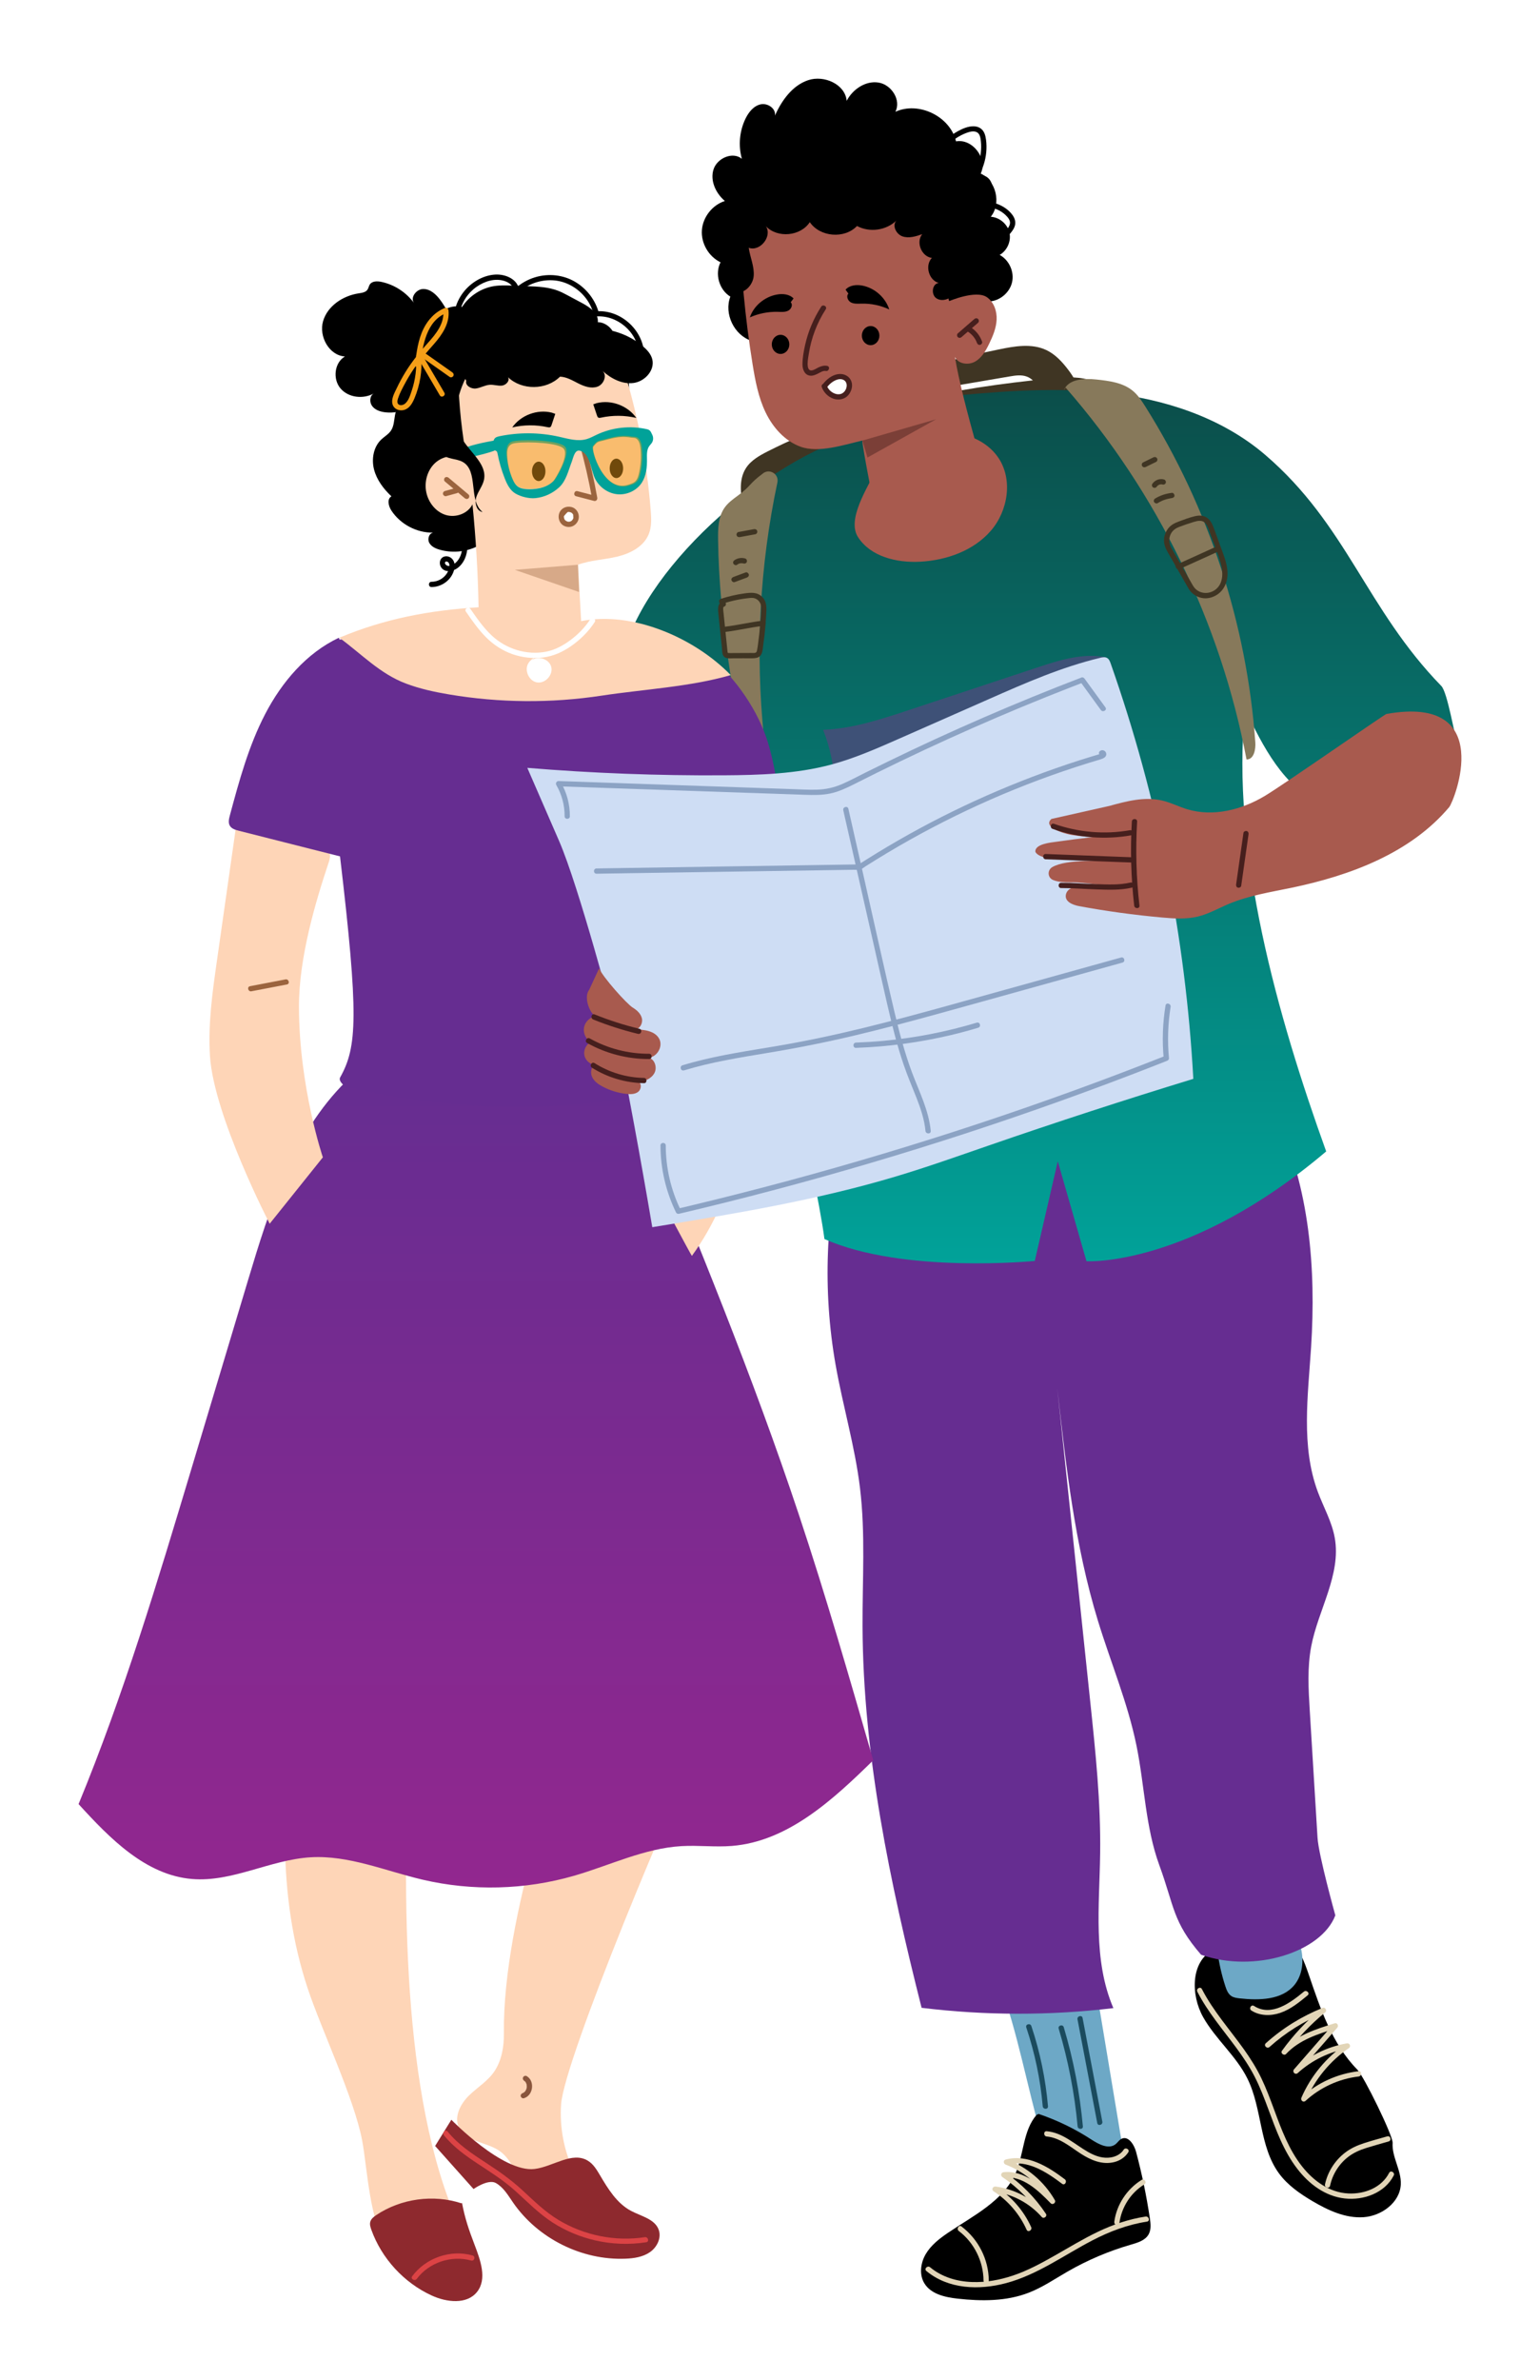 <svg width="294" height="454" viewBox="0 0 294 454" fill="none" xmlns="http://www.w3.org/2000/svg">
<g clip-path="url(#clip0_65_1284)" filter="url(#filter0_d_65_1284)">
<path d="M138.475 60.024C135.148 58.962 133.179 54.849 134.43 51.591C132.296 50.292 131.426 47.263 132.554 45.038C130.291 43.948 128.818 41.414 128.997 38.916C129.177 36.419 130.988 34.108 133.381 33.347C131.656 31.876 130.528 29.471 131.218 27.318C131.907 25.165 134.868 23.866 136.629 25.294C135.917 22.754 136.183 19.955 137.347 17.586C137.951 16.366 138.899 15.182 140.236 14.902C141.565 14.622 143.175 15.72 142.938 17.062C144.238 14.155 146.272 11.299 149.297 10.294C152.322 9.289 156.339 11.055 156.641 14.235C157.791 12.017 160.263 10.352 162.735 10.754C165.199 11.155 167.089 14.113 165.932 16.33C170.395 14.285 176.388 17.199 177.516 21.971C180.649 21.404 183.588 25.237 182.23 28.115C185.176 29.486 186.189 33.828 184.148 36.354C185.808 36.455 187.332 37.739 187.705 39.361C188.086 40.983 187.289 42.806 185.844 43.632C187.655 44.608 188.675 46.861 188.208 48.864C187.741 50.866 185.837 52.438 183.782 52.517C185.291 53.866 185.578 56.371 184.407 58.022C183.236 59.672 180.778 60.239 179.003 59.271C175.245 63.986 167.722 65.127 162.735 61.747C160.665 65.507 154.852 66.462 151.69 63.555C152.423 62.558 154.385 63.67 153.896 64.811C149.534 65.787 144.662 63.914 142.097 60.254C141.177 58.948 140.789 56.708 142.262 56.098L138.497 60.046L138.475 60.024Z" fill="black"/>
<path d="M160.457 81.319C160.119 78.9 160.198 76.417 160.687 74.019C160.989 72.548 161.463 71.062 162.44 69.921C163.324 68.888 164.546 68.22 165.767 67.632C172.004 64.61 178.845 63.082 185.636 61.675C188.668 61.043 191.959 60.462 194.762 61.79C196.472 62.601 197.794 64.043 198.937 65.551C199.986 66.936 200.949 68.522 200.963 70.259C200.978 71.996 199.691 73.847 197.952 73.854C196.242 73.862 195.013 72.24 194.223 70.718C193.433 69.197 192.642 67.46 191.04 66.85C189.998 66.455 188.834 66.634 187.741 66.821C183.545 67.539 179.348 68.249 175.152 68.967C173.822 69.197 172.313 69.548 171.695 70.747C171.48 71.17 171.408 71.651 171.336 72.125C171.034 74.221 170.725 76.323 170.424 78.419L160.457 81.326V81.319Z" fill="#3F3523"/>
<path d="M137.017 92.414C136.435 89.687 135.903 86.63 137.419 84.29C138.382 82.804 140.013 81.9 141.594 81.096C158.28 72.634 177.013 68.996 195.639 67.216C198.003 66.986 200.417 66.799 202.709 67.409C208.602 68.988 211.8 75.189 214.142 80.816C217.886 89.823 221.242 98.989 224.202 108.276C224.655 109.697 225.072 111.326 224.296 112.596C223.721 113.529 222.643 114.003 221.623 114.405C201.114 122.529 178.766 124.517 156.778 126.419C154.32 126.635 151.805 126.843 149.412 126.247C142.6 124.553 138.907 116.874 138.713 109.869L137.017 92.421V92.414Z" fill="#3F3523"/>
<path d="M130.542 324.176C123.902 336.995 102.697 387.959 102.115 396.471C101.533 404.983 105.306 414.399 113.138 417.794C106.915 420.73 98.673 418.282 95.066 412.426C93.557 409.978 92.695 406.95 90.316 405.32C87.808 403.605 83.87 403.634 82.598 400.878C81.643 398.811 82.907 396.371 84.538 394.777C86.17 393.184 88.225 391.978 89.454 390.062C90.797 387.981 91.228 385.39 91.2 382.914C90.941 360.155 102.977 329.028 102.661 327.478C100.182 315.356 97.157 303.341 93.593 291.492L121.438 315.284L130.542 324.184V324.176Z" fill="#FED5B7"/>
<path d="M73.278 322.109C72.078 349.949 71.001 388.548 80.658 414.686C81.65 417.364 82.749 420.342 81.65 422.983C79.667 427.734 72.064 427.01 68.809 423.026C65.554 419.036 65.101 408.407 64.138 403.354C62.593 395.258 56.356 382.21 53.755 374.387C47.776 356.416 48.89 337.741 51.434 318.966C58.016 321.356 65.029 322.576 72.035 322.554L73.271 322.117L73.278 322.109Z" fill="#FED5B7"/>
<path d="M83.123 415.354C77.741 413.588 71.561 414.435 66.847 417.579C66.351 417.909 65.841 418.304 65.69 418.878C65.554 419.373 65.712 419.89 65.884 420.371C67.853 425.868 72.114 430.505 77.425 432.938C80.256 434.237 84.1 434.696 86.055 432.27C88.052 429.787 86.709 426.163 85.573 423.184C84.503 420.385 83.748 418.182 83.195 415.239L83.116 415.354H83.123Z" fill="#8E292E"/>
<path d="M78.079 404.416L85.401 412.619C85.401 412.619 88.189 410.653 89.655 411.471C91.121 412.289 92.005 413.832 92.96 415.218C97.703 422.072 106.082 426.249 114.41 425.911C116.056 425.847 117.759 425.588 119.102 424.648C120.446 423.708 121.316 421.914 120.748 420.378C119.993 418.325 117.406 417.816 115.473 416.789C112.772 415.361 111.083 412.598 109.531 409.971C108.92 408.938 108.28 407.868 107.26 407.237C104.242 405.363 100.584 408.363 97.056 408.794C90.999 409.533 81.168 399.406 81.168 399.406L78.071 404.402L78.079 404.416Z" fill="#8E292E"/>
<path d="M85.214 425.294C81.003 424.103 76.289 425.754 73.695 429.256C73.307 429.773 74.184 430.275 74.565 429.766C76.893 426.629 81.204 425.208 84.948 426.263C85.573 426.443 85.839 425.474 85.214 425.294Z" fill="#DC4345"/>
<path d="M118.096 421.806C112.455 422.675 106.527 421.476 101.641 418.533C99.011 416.954 96.862 414.808 94.62 412.749C92.472 410.782 90.129 409.146 87.693 407.56C85.07 405.859 82.44 404.108 80.457 401.653C80.047 401.151 79.343 401.861 79.746 402.363C81.549 404.596 83.899 406.275 86.278 407.84C88.721 409.447 91.164 410.998 93.348 412.957C95.691 415.06 97.883 417.335 100.549 419.043C102.999 420.615 105.744 421.749 108.582 422.409C111.794 423.155 115.114 423.277 118.369 422.775C119.009 422.675 118.736 421.706 118.104 421.806H118.096Z" fill="#DC4345"/>
<path d="M68.27 339.04C66.897 340.691 64.677 341.581 62.543 341.229C62.277 341.186 62.004 341.301 61.925 341.581C61.86 341.818 62.004 342.155 62.277 342.198C64.756 342.607 67.372 341.696 68.981 339.751C69.391 339.255 68.687 338.545 68.27 339.04Z" fill="#89563D"/>
<path d="M95.059 391.964C95.246 392.107 95.296 392.165 95.346 392.222C95.49 392.524 95.519 392.595 95.54 392.674C95.562 392.954 95.576 393.112 95.562 393.27C95.562 393.241 95.576 393.134 95.562 393.27C95.511 393.478 95.497 393.543 95.468 393.607C95.368 393.816 95.325 393.88 95.281 393.952C95.044 394.189 94.98 394.232 94.908 394.268C94.505 394.404 94.34 394.67 94.419 394.942C94.491 395.201 94.778 395.373 95.037 395.294C96.805 394.749 97.15 392.05 95.569 391.088C95.339 390.945 95.016 391.038 94.879 391.268C94.743 391.505 94.829 391.813 95.059 391.957V391.964Z" fill="#89563D"/>
<path d="M226.595 367.016C222.291 369.22 222.319 375.614 224.691 379.827C227.062 384.033 231.007 387.227 233.149 391.562C235.987 397.304 235.391 404.517 239.192 409.67C240.845 411.909 243.187 413.531 245.587 414.945C248.562 416.696 251.875 418.232 255.317 417.995C258.759 417.758 262.258 415.196 262.424 411.751C262.553 409.038 260.692 406.519 260.864 403.813C260.95 402.478 255.403 391.138 254.11 389.825C249.324 384.952 247.075 378.213 244.869 371.753C243.985 369.162 242.972 366.406 240.758 364.784C236.684 361.791 230.978 364.067 226.494 366.399L226.595 367.016Z" fill="black"/>
<path d="M187.059 376.985C190.113 386.38 191.959 397.131 195.013 406.526C195.215 407.151 196.63 406.44 197.105 406.892C197.622 407.395 198.362 407.588 199.059 407.761C201.531 408.371 204.003 408.974 206.475 409.584C207.668 409.878 209.292 409.964 209.752 408.823C209.924 408.392 209.852 407.904 209.773 407.445C207.876 396.033 205.972 384.615 204.075 373.203C203.953 372.478 203.766 371.66 203.126 371.301C202.674 371.05 202.12 371.114 201.603 371.179C197.715 371.696 193.821 372.213 189.933 372.736L187.059 376.992V376.985Z" fill="#6DA8C6"/>
<path d="M227.436 367.325C227.723 369.571 228.226 371.789 228.931 373.935C229.16 374.646 229.455 375.399 230.08 375.808C230.54 376.11 231.108 376.181 231.654 376.246C235.383 376.655 239.745 376.583 242.124 373.684C243.661 371.803 243.927 369.126 243.381 366.751C242.835 364.375 241.599 362.236 240.378 360.134C235.283 362.545 230.008 364.598 224.619 366.256L227.436 367.332V367.325Z" fill="#6DA8C6"/>
<path d="M156.325 212.149C183.667 216.147 211.792 214.712 238.588 207.951C245.012 221.53 246.263 237.025 245.3 252.011C244.703 261.284 243.345 270.908 246.586 279.621C247.678 282.549 249.274 285.32 249.82 288.399C251.063 295.411 246.672 302.078 245.329 309.069C244.552 313.109 244.797 317.272 245.048 321.384C245.544 329.459 246.033 337.533 246.529 345.607C246.73 348.944 249.927 360.406 249.927 360.406C247.276 367.418 234.471 371.509 224.296 367.921C218.827 361.598 219.208 358.712 216.334 350.868C213.668 343.59 213.517 335.66 211.972 328.059C210.312 319.899 207.042 312.169 204.606 304.21C200.202 289.827 198.513 274.777 196.846 259.834C198.944 279.757 201.035 299.681 203.133 319.605C204.147 329.236 205.16 338.889 205.03 348.571C204.894 358.533 203.622 368.94 207.553 378.105C195.409 379.555 183.085 379.533 170.941 378.048C164.912 354.184 159.767 329.868 159.666 305.258C159.63 296.444 160.241 287.595 159.178 278.853C158.215 270.923 155.908 263.222 154.521 255.363C152.028 241.209 152.588 226.525 156.16 212.602L156.339 212.157L156.325 212.149Z" fill="#662D91"/>
<path d="M193.303 398.301C196.846 399.5 200.245 401.151 203.378 403.196C204.786 404.115 206.69 405.112 207.998 404.05C208.386 403.734 208.652 403.261 209.105 403.038C210.391 402.399 211.519 404.143 211.886 405.521C213 409.691 213.876 413.926 214.516 418.196C214.667 419.222 214.796 420.335 214.293 421.246C213.646 422.431 212.188 422.861 210.894 423.234C206.662 424.454 202.587 426.191 198.772 428.388C196.343 429.787 194.007 431.388 191.399 432.399C187.123 434.057 182.381 434.043 177.825 433.533C175.41 433.268 172.709 432.672 171.458 430.591C170.452 428.919 170.747 426.701 171.739 425.021C172.73 423.342 174.318 422.1 175.935 421.002C180.771 417.715 186.541 414.931 188.891 409.584C190.486 405.952 190.285 401.481 192.886 398.481L193.31 398.28L193.303 398.301Z" fill="black"/>
<path d="M200.705 380.251C201.962 386.847 203.22 393.442 204.477 400.038C204.599 400.67 205.569 400.404 205.447 399.773C204.19 393.177 202.932 386.581 201.675 379.985C201.552 379.354 200.582 379.619 200.705 380.251Z" fill="#1B4B5E"/>
<path d="M197.112 382.016C198.93 388.095 200.144 394.347 200.726 400.663C200.784 401.301 201.79 401.308 201.732 400.663C201.143 394.253 199.928 387.916 198.082 381.751C197.895 381.134 196.925 381.399 197.112 382.016Z" fill="#1B4B5E"/>
<path d="M190.925 381.787C192.556 386.66 193.619 391.713 194.065 396.83C194.122 397.469 195.128 397.476 195.071 396.83C194.611 391.619 193.555 386.481 191.895 381.521C191.694 380.911 190.716 381.17 190.925 381.787Z" fill="#1B4B5E"/>
<path d="M213.704 417.873C210.52 418.354 207.466 419.402 204.563 420.794C201.775 422.129 199.138 423.737 196.458 425.258C193.871 426.73 191.226 428.179 188.388 429.127C185.88 429.966 183.229 430.455 180.57 430.361C177.681 430.261 174.807 429.414 172.565 427.548C172.069 427.139 171.358 427.842 171.853 428.258C176.086 431.768 181.942 431.933 187.051 430.577C193.03 428.99 198.11 425.244 203.536 422.423C206.827 420.715 210.29 419.402 213.97 418.842C214.609 418.742 214.336 417.78 213.704 417.873Z" fill="#E2D5B7"/>
<path d="M178.041 420.629C180.965 422.832 182.733 426.414 182.762 430.067C182.762 430.713 183.775 430.713 183.768 430.067C183.739 426.033 181.77 422.187 178.551 419.761C178.033 419.373 177.53 420.242 178.041 420.629Z" fill="#E2D5B7"/>
<path d="M212.942 410.883C210.147 412.612 208.178 415.584 207.732 418.842C207.696 419.115 207.797 419.38 208.084 419.459C208.322 419.524 208.666 419.38 208.702 419.108C209.112 416.093 210.851 413.352 213.452 411.744C213.998 411.407 213.495 410.538 212.942 410.875V410.883Z" fill="#E2D5B7"/>
<path d="M191.859 419.89C190.443 416.746 188.108 414.076 185.212 412.21C185.083 412.519 184.953 412.82 184.824 413.129C188.323 413.603 191.55 415.311 193.885 417.959C194.259 418.383 194.992 417.83 194.676 417.349C192.613 414.241 189.962 411.572 186.872 409.483C186.786 409.792 186.699 410.107 186.62 410.416C190.285 410.05 193.224 412.914 195.581 415.332C195.984 415.742 196.659 415.218 196.372 414.722C194.331 411.184 191.083 408.45 187.26 406.993V407.962C191.119 406.942 194.841 409.411 197.773 411.629C198.29 412.017 198.793 411.148 198.283 410.761C195.107 408.356 191.14 405.895 186.994 406.993C186.477 407.129 186.556 407.796 186.994 407.962C190.565 409.318 193.598 411.923 195.502 415.225C195.768 415.024 196.027 414.816 196.293 414.615C193.756 412.017 190.558 409.009 186.62 409.404C186.125 409.454 185.938 410.05 186.369 410.337C189.308 412.325 191.844 414.887 193.806 417.844C194.072 417.643 194.331 417.435 194.597 417.234C192.161 414.478 188.74 412.641 185.09 412.146C184.551 412.074 184.192 412.734 184.702 413.064C187.461 414.837 189.638 417.392 190.989 420.385C191.255 420.974 192.125 420.464 191.859 419.876V419.89Z" fill="#E2D5B7"/>
<path d="M223.584 374.983C225.582 378.866 228.449 382.182 231.022 385.684C232.301 387.421 233.515 389.222 234.507 391.146C235.556 393.184 236.368 395.323 237.165 397.469C238.624 401.402 240.069 405.399 242.663 408.758C244.897 411.665 247.987 414.005 251.717 414.421C255.317 414.823 259.348 413.402 261.073 410.043C261.367 409.469 260.498 408.959 260.203 409.533C258.744 412.375 255.489 413.61 252.428 413.466C248.821 413.301 245.788 411.091 243.611 408.349C241.067 405.148 239.645 401.273 238.243 397.483C237.489 395.445 236.727 393.406 235.786 391.447C234.859 389.524 233.723 387.722 232.487 385.985C229.771 382.182 226.609 378.658 224.454 374.473C224.159 373.899 223.29 374.409 223.584 374.983Z" fill="#E2D5B7"/>
<path d="M259.837 402.572C258.349 403.002 256.847 403.397 255.382 403.878C254.074 404.301 252.852 404.861 251.76 405.701C249.834 407.194 248.462 409.347 247.951 411.73C247.815 412.361 248.785 412.627 248.921 411.995C249.396 409.785 250.66 407.775 252.471 406.419C253.499 405.651 254.656 405.155 255.877 404.775C257.279 404.337 258.701 403.95 260.11 403.541C260.728 403.361 260.469 402.392 259.844 402.572H259.837Z" fill="#E2D5B7"/>
<path d="M254.361 390.148C250.323 390.622 246.521 392.337 243.518 395.086C243.784 395.287 244.042 395.495 244.308 395.696C246.047 391.691 248.893 388.21 252.5 385.748C252.981 385.418 252.672 384.737 252.112 384.83C248.361 385.483 244.847 387.22 242.037 389.782C242.275 390.019 242.512 390.256 242.749 390.493C245.264 387.607 247.779 384.729 250.294 381.844C250.603 381.485 250.316 380.847 249.805 381.004C246.22 382.103 242.433 383.315 239.81 386.143C240.076 386.344 240.334 386.552 240.6 386.753C242.72 383.825 245.221 381.184 248.016 378.894C248.397 378.586 247.987 377.868 247.527 378.055C243.532 379.655 239.853 381.93 236.655 384.808C236.174 385.239 236.885 385.949 237.367 385.519C240.428 382.77 243.97 380.559 247.793 379.024C247.628 378.744 247.47 378.464 247.305 378.184C244.437 380.531 241.901 383.244 239.738 386.244C239.4 386.71 240.14 387.263 240.528 386.854C243.036 384.155 246.658 383.021 250.078 381.973C249.913 381.693 249.755 381.414 249.59 381.134C247.075 384.019 244.56 386.897 242.045 389.782C241.621 390.27 242.275 390.93 242.756 390.493C245.444 388.045 248.806 386.423 252.392 385.799L252.004 384.88C248.253 387.442 245.257 391.024 243.453 395.186C243.23 395.689 243.798 396.205 244.243 395.796C247.032 393.248 250.617 391.591 254.375 391.153C255.008 391.081 255.015 390.076 254.375 390.148H254.361Z" fill="#E2D5B7"/>
<path d="M243.927 374.961C241.419 377.036 237.726 379.827 234.406 377.696C233.86 377.344 233.357 378.213 233.896 378.564C235.527 379.612 237.611 379.626 239.407 379.016C241.398 378.342 243.036 376.985 244.639 375.672C245.134 375.263 244.423 374.552 243.927 374.961Z" fill="#E2D5B7"/>
<path d="M209.522 405.119C208.875 406.117 207.696 406.591 206.539 406.648C205.167 406.72 203.881 406.21 202.709 405.543C200.137 404.079 197.916 401.868 194.827 401.595C194.18 401.538 194.187 402.543 194.827 402.6C197.349 402.823 199.354 404.61 201.394 405.916C203.277 407.122 205.454 408.048 207.718 407.481C208.81 407.208 209.773 406.576 210.391 405.622C210.743 405.076 209.874 404.574 209.522 405.112V405.119Z" fill="#E2D5B7"/>
<path d="M85.99 99.29C83.805 100.324 81.24 100.532 78.919 99.864C78.136 99.642 77.324 99.269 76.943 98.544C76.562 97.826 76.907 96.713 77.719 96.613C74.572 96.685 71.432 95.027 69.707 92.386C69.154 91.539 68.852 90.189 69.728 89.694C68.234 88.28 66.926 86.572 66.409 84.577C65.891 82.582 66.294 80.264 67.788 78.85C68.392 78.275 69.161 77.859 69.628 77.17C70.21 76.316 70.224 75.211 70.411 74.192C70.598 73.173 71.123 72.053 72.129 71.823C72.603 71.716 73.135 71.823 73.573 71.601C74.708 71.019 73.954 69.333 73.393 68.192C71.784 64.919 73.58 60.433 77.001 59.192C76.555 55.926 80.026 52.783 83.216 53.558C84.582 51.455 86.859 49.969 89.339 49.582C90.46 49.409 91.595 49.445 92.73 49.488C93.708 49.524 94.678 49.56 95.655 49.596C97.66 49.668 99.715 49.754 101.583 50.486C102.237 50.744 102.855 51.074 103.48 51.405C104.364 51.878 105.248 52.352 106.139 52.826C107.612 53.615 109.308 54.799 109.128 56.464C111.198 56.493 112.937 58.739 112.448 60.756C112.901 60.017 114.158 60.642 114.338 61.488C114.518 62.342 114.144 63.211 114.137 64.079C114.137 64.912 114.467 65.709 114.712 66.505C115.466 68.96 115.193 72.024 113.131 73.546C114.496 75.613 114.467 78.512 113.059 80.558C114.963 82.912 113.878 86.737 111.428 88.524C108.977 90.304 105.686 90.433 102.711 89.888L85.99 99.29Z" fill="black"/>
<path d="M173.276 70.862C184.242 69.807 195.294 68.759 206.245 69.914C217.196 71.07 228.183 74.615 236.54 81.778C252.155 95.17 255.813 111.132 270.163 125.874C271.356 127.101 272.692 135.484 273.31 137.077C274.273 139.553 273.31 142.474 271.507 144.427C269.703 146.379 267.188 147.52 264.666 148.367C259.054 150.247 252.716 150.836 247.312 148.417C240.047 145.166 236.095 137.429 232.689 130.245C229.922 157.388 238.933 188.996 248.181 214.669C222.039 236.81 202.422 235.618 202.422 235.618L196.939 216.549L192.549 235.561C192.549 235.561 167.449 238.066 152.394 231.384C150.576 217.597 141.105 180.865 141.867 166.984C142.464 156.075 135.156 146.637 133.927 135.778C132.13 119.924 114.719 117.398 115.107 116.407C122.005 98.651 147.062 78.491 164.711 76.546L173.284 70.876L173.276 70.862Z" fill="url(#paint0_linear_65_1284)"/>
<path d="M61.012 201.348C50.895 211.36 46.447 225.592 42.358 239.214C38.751 251.221 35.143 263.236 31.536 275.243C25.061 296.789 18.58 318.377 10 339.184C15.971 345.736 22.812 352.734 31.651 353.473C39.333 354.119 46.605 349.784 54.301 349.332C61.587 348.901 68.564 351.937 75.678 353.602C85.171 355.82 95.224 355.562 104.587 352.856C111.428 350.882 118.003 347.61 125.117 347.2C128.315 347.014 131.534 347.423 134.724 347.165C145.438 346.303 154.04 338.337 161.714 330.822C157.194 315.155 152.675 299.473 147.522 283.999C138.691 257.48 128.027 231.614 117.378 205.776C117.141 205.202 116.889 204.599 116.415 204.197C115.847 203.709 115.057 203.594 114.317 203.487C109.272 202.791 104.221 202.102 99.126 201.958C86.349 201.592 73.192 204.642 60.976 200.881L61.019 201.355L61.012 201.348Z" fill="url(#paint1_linear_65_1284)"/>
<path d="M39.986 153.211C38.794 161.565 37.608 169.927 36.415 178.281C35.553 184.317 34.698 190.396 35.086 196.482C35.812 207.872 46.482 228.463 46.482 228.463L56.636 215.795C56.636 215.795 52.094 202.417 52.073 187.03C52.059 177.613 55.314 166.826 57.7 159.692C57.922 159.032 58.145 158.307 57.901 157.661C57.743 157.23 57.391 156.9 57.053 156.599C53.446 153.405 48.76 151.446 43.953 151.116C42.3 151.001 40.26 151.324 39.677 152.874L39.979 153.211H39.986Z" fill="#FED5B7"/>
<path d="M140.653 85.316C141.925 84.319 143.75 85.46 143.412 87.039C140.042 102.943 139.165 119.371 140.832 135.541C141.35 140.537 142.133 145.611 144.425 150.089C143.211 151.238 141.084 150.728 139.984 149.479C138.885 148.23 138.526 146.501 138.217 144.864C135.256 129.333 132.288 113.702 132.087 97.89C132.058 95.78 132.13 93.527 133.359 91.811C133.999 90.921 134.897 90.261 135.781 89.615C138.511 87.62 137.929 87.319 140.66 85.323L140.653 85.316Z" fill="#87795B"/>
<path d="M136.183 37.825C136.413 46.761 137.247 55.682 138.677 64.503C139.187 67.646 139.783 70.826 141.17 73.697C142.557 76.567 144.835 79.137 147.839 80.228C151.266 81.477 156.095 79.869 159.645 79.043C159.386 79.237 162.735 95.967 162.763 96.039C162.965 96.52 183.998 90.326 184.141 89.938C184.307 89.486 178.709 71.902 177.308 63.096C177.904 64.438 179.83 64.711 181.123 64C182.41 63.29 183.186 61.933 183.825 60.613C184.537 59.149 185.19 57.605 185.262 55.983C185.341 54.354 184.745 52.617 183.401 51.692C181.31 50.256 176.208 52.445 176.208 52.445C176.208 52.445 172.249 39.096 171.997 32.156L136.19 37.818L136.183 37.825Z" fill="#A85A4E"/>
<path d="M154.378 145.252C154.284 141.484 153.53 137.738 152.143 134.235C157.748 134.02 163.159 132.24 168.483 130.474C176.646 127.769 184.817 125.063 192.98 122.357C197.277 120.936 201.818 119.493 206.252 120.419C204.75 121.331 203.191 122.149 201.639 122.967C196.163 125.859 190.68 128.752 185.205 131.644C182.719 132.958 180.225 134.278 177.588 135.269C174.498 136.438 171.25 137.156 168.167 138.333C165.401 139.395 162.792 140.816 160.198 142.23C158.301 143.264 156.404 144.297 154.514 145.331L154.378 145.238V145.252Z" fill="#3E5177"/>
<path d="M59.697 116.666C53.496 119.594 48.811 125.113 45.642 131.192C42.473 137.271 40.662 143.953 38.88 150.57C38.707 151.223 38.535 151.955 38.88 152.537C39.218 153.111 39.936 153.326 40.59 153.491C47.029 155.12 53.474 156.75 59.913 158.379C63.491 188.745 63.211 194.724 59.927 200.566C59.668 201.025 60.171 201.628 60.552 201.987C60.883 202.303 61.35 202.417 61.803 202.518C79.825 206.659 98.659 207.24 116.903 204.219C119.785 188.523 122.278 172.762 124.37 156.943C131.095 156.75 137.814 156.089 144.447 154.955C143.922 148.805 143.39 142.604 141.616 136.69C139.833 130.776 135.407 124.159 130.513 120.391C122.329 114.082 112.348 115.115 102.022 115.481C87.952 115.991 73.875 116.493 59.805 117.003L59.704 116.673L59.697 116.666Z" fill="#662D91"/>
<path d="M143.153 150.455C139.826 164.515 140.265 179.149 139.28 193.568C138.296 207.987 135.587 222.908 127.086 234.599C127.021 234.614 119.957 221.494 120.029 221.257C125.332 198.614 125.8 174.857 121.395 152.02C128.013 150.513 134.811 149.788 141.601 149.86L143.161 150.455H143.153Z" fill="#FED5B7"/>
<path d="M101.734 155.436C99.715 150.785 97.696 146.142 95.669 141.491C108.13 142.518 120.633 142.991 133.136 142.912C140.028 142.869 146.998 142.654 153.659 140.874C158.121 139.683 162.368 137.809 166.594 135.95C172.349 133.417 178.105 130.876 183.854 128.343C190.752 125.3 197.694 122.249 205.03 120.505C205.469 120.398 205.965 120.304 206.36 120.534C206.734 120.749 206.899 121.187 207.043 121.589C216.01 147.082 221.335 173.845 222.815 200.824C209.694 204.836 196.652 209.078 183.689 213.563C177.803 215.594 171.933 217.683 165.968 219.463C150.806 223.999 135.141 226.568 119.526 229.123C117.277 215.846 114.827 202.597 112.175 189.391C112.175 189.391 105.507 164.106 101.734 155.436Z" fill="#CEDDF4"/>
<path d="M155.987 149.573C157.863 157.833 159.731 166.094 161.606 174.355C162.533 178.446 163.446 182.53 164.387 186.621C165.293 190.539 166.256 194.458 167.564 198.262C168.282 200.365 169.166 202.403 169.978 204.47C170.768 206.494 171.473 208.575 171.681 210.75C171.738 211.389 172.744 211.396 172.687 210.75C172.313 206.817 170.488 203.286 169.123 199.64C167.714 195.872 166.687 191.968 165.76 188.056C163.813 179.831 162.009 171.57 160.141 163.331C159.084 158.659 158.021 153.979 156.964 149.307C156.821 148.675 155.851 148.941 155.994 149.573H155.987Z" fill="#8CA3C4"/>
<path d="M125.562 199.216C130.815 197.609 136.241 196.755 141.644 195.857C147.17 194.946 152.653 193.855 158.1 192.563C163.547 191.271 168.95 189.829 174.347 188.343C179.808 186.843 185.262 185.314 190.723 183.8C196.213 182.271 201.711 180.75 207.201 179.221C207.898 179.027 208.595 178.833 209.292 178.64C209.917 178.467 209.651 177.499 209.026 177.671C203.536 179.2 198.039 180.721 192.549 182.25C187.052 183.778 181.554 185.307 176.057 186.829C170.661 188.322 165.264 189.786 159.824 191.113C154.399 192.434 148.945 193.604 143.441 194.537C138.037 195.456 132.597 196.231 127.301 197.659C126.633 197.838 125.965 198.032 125.297 198.233C124.679 198.42 124.944 199.389 125.562 199.202V199.216Z" fill="#8CA3C4"/>
<path d="M108.884 161.687C116.156 161.573 123.428 161.465 130.707 161.35C137.951 161.242 145.194 161.128 152.43 161.02C154.263 160.991 156.102 160.963 157.935 160.934C158.33 160.934 158.775 160.984 159.163 160.905C159.53 160.833 159.925 160.482 160.234 160.281C160.924 159.843 161.614 159.405 162.311 158.982C165.12 157.252 167.973 155.594 170.876 154.022C176.668 150.886 182.625 148.065 188.733 145.589C191.794 144.348 194.884 143.192 198.003 142.13C199.576 141.592 201.157 141.075 202.753 140.58C203.536 140.336 204.319 140.099 205.102 139.869C205.627 139.711 206.331 139.41 206.18 138.721C206.058 138.154 205.354 137.917 204.944 138.326C204.484 138.785 205.196 139.496 205.656 139.037C205.677 139.015 205.181 138.785 205.167 138.785C205.095 138.785 204.987 138.85 204.923 138.872C204.757 138.922 204.585 138.972 204.42 139.022C204.024 139.137 203.636 139.259 203.248 139.374C202.494 139.604 201.739 139.84 200.992 140.077C199.49 140.558 197.995 141.061 196.508 141.584C193.533 142.625 190.58 143.752 187.662 144.951C181.842 147.34 176.143 150.039 170.61 153.025C167.837 154.525 165.099 156.097 162.411 157.74C161.736 158.149 161.068 158.565 160.399 158.989C160.076 159.19 159.76 159.398 159.436 159.599C159.3 159.685 159.142 159.829 158.991 159.886C158.797 159.958 158.531 159.922 158.323 159.922C156.584 159.951 154.845 159.972 153.106 160.001C146.186 160.109 139.266 160.216 132.346 160.317C125.397 160.424 118.441 160.532 111.493 160.64C110.623 160.654 109.754 160.668 108.884 160.683C108.237 160.69 108.237 161.695 108.884 161.687Z" fill="#8CA3C4"/>
<path d="M107.433 183.893C106.506 185.164 107.361 187.956 108.633 188.889C107.569 189.082 106.671 189.987 106.491 191.056C106.312 192.118 106.851 193.274 107.785 193.812C106.915 194.25 106.391 195.283 106.549 196.245C106.707 197.207 107.54 198.018 108.503 198.154C107.785 198.657 107.677 199.747 108.072 200.537C108.467 201.326 109.229 201.858 110.005 202.274C111.449 203.049 113.045 203.537 114.676 203.702C115.423 203.774 116.242 203.759 116.832 203.3C117.421 202.841 117.55 201.779 116.911 201.391C118.125 201.305 119.397 200.759 119.95 199.683C120.504 198.606 119.965 196.991 118.772 196.776C120.41 196.719 121.61 194.68 120.87 193.223C120.072 191.666 117.981 191.422 116.235 191.379C117.162 191.322 117.744 190.216 117.55 189.312C117.356 188.408 116.602 187.719 115.811 187.238C114.647 186.534 110.019 181.338 109.38 179.731L107.454 183.9L107.433 183.893Z" fill="#A85A4E"/>
<path d="M236.504 146.824C232.071 149.494 226.602 150.893 221.644 149.386C220.013 148.891 218.475 148.094 216.815 147.714C213.495 146.939 210.046 147.857 206.762 148.762L195.725 151.238C193.979 152.795 198.046 154.022 199.526 154.274C203.227 154.905 207.057 154.819 210.722 154.001C206.044 154.396 201.38 154.919 196.738 155.58C195.746 155.723 192.47 155.989 192.671 157.539C193.44 158.896 196.86 158.903 198.089 158.881C200.568 158.845 206.173 159.341 208.652 159.298C205.375 159.283 198.707 158.838 195.919 160.41C194.898 160.984 194.97 162.455 196.063 162.893C197.04 163.288 198.269 163.36 199.346 163.338C202.494 163.274 206.123 164.164 209.277 164.106C206.195 163.862 202.58 163.338 199.663 164.386C199.073 164.594 198.599 165.075 198.484 165.692C198.233 167.02 199.785 167.644 201.014 167.874C206.266 168.843 211.562 169.568 216.88 170.042C219.143 170.243 221.457 170.4 223.671 169.862C225.726 169.367 227.587 168.29 229.534 167.472C233.35 165.865 237.489 165.211 241.549 164.372C252.795 162.032 264.249 157.762 271.657 148.991C272.613 147.864 280.755 127.474 259.686 131.206C259.312 131.271 240.334 144.52 236.504 146.824Z" fill="#A85A4E"/>
<path d="M113.541 63.771C116.551 73.043 118.463 82.668 119.225 92.379C119.347 93.9 119.426 95.486 118.851 96.907C117.895 99.276 115.33 100.596 112.844 101.192C110.357 101.788 107.742 101.859 105.342 102.735C105.543 106.324 105.744 109.912 105.945 113.501C115.725 111.534 127.553 116.644 134.502 123.793C126.741 126.046 117.809 126.505 109.826 127.718C100.197 129.182 90.338 129.104 80.73 127.482C77.942 127.015 75.168 126.412 72.517 125.415C67.551 123.556 64.059 119.795 59.783 116.666C68.486 113.02 76.95 111.441 86.364 110.852C86.242 104.292 85.854 97.747 85.2 91.216C84.323 92.996 82.009 93.821 80.112 93.247C78.208 92.673 76.807 90.9 76.39 88.955C75.944 86.874 76.613 84.541 78.244 83.17C79.875 81.807 82.448 81.599 84.158 82.869C83.188 77.694 82.62 72.441 82.476 67.18L113.541 63.756V63.771Z" fill="#FED5B7"/>
<path d="M158.416 194.91C164.553 194.695 170.668 193.869 176.639 192.448C178.357 192.039 180.06 191.58 181.748 191.07C182.366 190.884 182.1 189.915 181.482 190.102C175.662 191.846 169.669 193.023 163.618 193.575C161.887 193.733 160.155 193.841 158.416 193.905C157.769 193.927 157.769 194.932 158.416 194.91Z" fill="#8CA3C4"/>
<path d="M217.512 186.814C216.966 190.152 216.844 193.525 217.16 196.891C217.282 196.733 217.404 196.568 217.527 196.41C211.62 198.743 205.677 200.996 199.706 203.164C193.734 205.331 187.727 207.413 181.698 209.408C175.669 211.403 169.604 213.312 163.518 215.135C157.432 216.958 151.316 218.695 145.187 220.346C139.05 221.996 132.892 223.561 126.712 225.04C125.929 225.226 125.153 225.413 124.37 225.592C124.556 225.671 124.75 225.743 124.937 225.822C123.069 221.996 122.106 217.783 122.099 213.535C122.099 212.889 121.093 212.889 121.093 213.535C121.1 217.97 122.128 222.348 124.068 226.331C124.168 226.532 124.427 226.611 124.636 226.561C130.822 225.104 136.988 223.568 143.125 221.939C149.269 220.31 155.384 218.594 161.477 216.793C167.571 214.992 173.636 213.104 179.679 211.13C185.715 209.157 191.73 207.097 197.708 204.951C203.687 202.805 209.637 200.58 215.558 198.262C216.305 197.968 217.052 197.673 217.8 197.379C217.994 197.3 218.188 197.128 218.166 196.898C217.857 193.625 217.958 190.331 218.482 187.087C218.583 186.456 217.62 186.183 217.512 186.822V186.814Z" fill="#8CA3C4"/>
<path d="M103.789 150.728C103.804 148.453 103.214 146.221 102.065 144.262C101.921 144.513 101.777 144.764 101.634 145.015C108.611 145.252 115.581 145.496 122.559 145.733C129.536 145.97 136.506 146.214 143.484 146.451C145.208 146.508 146.933 146.573 148.658 146.63C150.282 146.687 151.927 146.716 153.522 146.379C155.053 146.056 156.497 145.388 157.891 144.692C159.364 143.953 160.838 143.206 162.318 142.474C168.368 139.482 174.483 136.625 180.656 133.905C186.85 131.171 193.109 128.572 199.418 126.118C200.194 125.816 200.978 125.515 201.754 125.214C201.567 125.135 201.373 125.063 201.186 124.984C202.515 126.807 203.838 128.637 205.167 130.46C205.541 130.977 206.417 130.474 206.036 129.95C204.707 128.127 203.385 126.297 202.055 124.474C201.933 124.309 201.703 124.159 201.488 124.245C195.243 126.642 189.042 129.168 182.905 131.831C176.747 134.501 170.639 137.307 164.603 140.242C163.101 140.974 161.599 141.714 160.105 142.453C158.667 143.171 157.252 143.939 155.779 144.577C154.227 145.252 152.631 145.611 150.936 145.654C149.247 145.697 147.551 145.589 145.87 145.532C138.928 145.295 131.987 145.058 125.045 144.814C118.103 144.577 111.162 144.34 104.22 144.096C103.358 144.068 102.496 144.039 101.634 144.01C101.246 143.996 101.016 144.448 101.202 144.764C102.259 146.58 102.805 148.625 102.791 150.728C102.791 151.374 103.789 151.374 103.797 150.728H103.789Z" fill="#8CA3C4"/>
<path opacity="0.39" d="M105.342 102.742L93.291 103.718L105.557 107.946L105.342 102.742Z" fill="#9B643E"/>
<path d="M105.643 79.689C106.613 83.156 107.418 86.665 108.051 90.211C108.259 90.003 108.46 89.802 108.669 89.594C107.526 89.299 106.391 89.005 105.248 88.704C104.623 88.539 104.357 89.508 104.982 89.673C106.125 89.967 107.26 90.261 108.403 90.563C108.798 90.663 109.085 90.319 109.021 89.945C108.388 86.4 107.584 82.89 106.613 79.424C106.441 78.799 105.471 79.065 105.643 79.689Z" fill="#9B643E"/>
<path d="M79.925 86.852C81.197 87.921 82.462 88.984 83.734 90.053C83.942 90.225 84.244 90.254 84.445 90.053C84.625 89.874 84.653 89.522 84.445 89.343C83.173 88.273 81.909 87.211 80.637 86.142C80.428 85.969 80.126 85.941 79.925 86.142C79.746 86.321 79.717 86.673 79.925 86.852Z" fill="#9B643E"/>
<path d="M80.198 89.644C80.881 89.457 81.564 89.271 82.246 89.084C82.498 89.012 82.677 88.725 82.598 88.467C82.512 88.209 82.254 88.043 81.98 88.115L79.933 88.675C79.681 88.747 79.501 89.034 79.58 89.292C79.667 89.551 79.925 89.716 80.198 89.644Z" fill="#9B643E"/>
<path d="M103.976 92.213C102.949 91.955 102.022 92.759 102.173 93.764C102.381 95.149 104.127 95.479 104.795 94.323C105.291 93.469 104.874 92.421 103.976 92.206V92.213Z" fill="white"/>
<path d="M104.106 91.733C103.638 91.618 103.179 91.646 102.733 91.847C102.367 92.012 102.036 92.328 101.856 92.687C101.497 93.412 101.612 94.309 102.151 94.919C102.611 95.443 103.38 95.644 104.048 95.479C104.759 95.299 105.341 94.661 105.471 93.943C105.643 92.967 105.083 91.984 104.098 91.733C103.847 91.668 103.538 91.819 103.48 92.084C103.423 92.343 103.559 92.63 103.832 92.701C104.019 92.773 104.084 92.802 104.149 92.838C104.35 93.053 104.386 93.111 104.422 93.175C104.479 93.785 104.45 93.857 104.429 93.936C104.35 94.072 104.321 94.123 104.292 94.173C104.192 94.287 104.141 94.331 104.091 94.381C103.897 94.481 103.84 94.503 103.782 94.517C103.66 94.532 103.603 94.539 103.545 94.539C103.423 94.524 103.365 94.517 103.308 94.503C102.97 94.323 102.927 94.287 102.891 94.245C102.798 94.123 102.769 94.072 102.747 94.022C102.69 93.864 102.676 93.799 102.668 93.742C102.668 93.692 102.654 93.505 102.654 93.477C103.279 92.709 103.437 92.637 103.48 92.665C103.732 92.68 103.782 92.694 103.832 92.709C104.084 92.773 104.386 92.63 104.45 92.357C104.508 92.099 104.371 91.804 104.098 91.74L104.106 91.733Z" fill="#9B643E"/>
<path d="M99.133 84.921C99.133 85.941 98.558 86.773 97.847 86.773C97.135 86.773 96.56 85.948 96.56 84.921C96.56 83.895 97.135 83.07 97.847 83.07C98.558 83.07 99.133 83.895 99.133 84.921Z" fill="black"/>
<path d="M113.964 84.355C113.964 85.374 113.39 86.206 112.678 86.206C111.967 86.206 111.392 85.381 111.392 84.355C111.392 83.328 111.967 82.503 112.678 82.503C113.39 82.503 113.964 83.328 113.964 84.355Z" fill="black"/>
<path d="M89.216 79.087C89.288 78.864 89.396 78.663 89.583 78.512C89.791 78.355 90.057 78.29 90.316 78.232C94.067 77.45 97.983 77.479 101.72 78.319C103.459 78.706 105.262 79.266 106.973 78.778C107.655 78.584 108.281 78.232 108.92 77.931C111.909 76.517 115.387 76.151 118.607 76.905C118.908 76.977 119.153 77.185 119.289 77.465L119.555 78.017C119.771 78.498 119.72 79.087 119.426 79.517C119.289 79.718 119.102 79.89 118.959 80.091C118.456 80.78 118.499 81.713 118.513 82.567C118.542 84.139 118.377 85.797 117.514 87.111C116.523 88.618 114.64 89.472 112.844 89.292C111.047 89.113 109.394 87.929 108.597 86.307C107.907 84.921 107.698 82.316 106.441 81.34C106.168 81.132 105.852 80.981 105.507 80.967C104.673 80.938 104.4 82.46 104.163 83.07C103.495 84.778 103.107 86.716 101.756 87.965C100.491 89.127 98.925 89.859 97.214 90.032C96.014 90.154 94.469 89.773 93.427 89.17C92.385 88.567 91.811 87.419 91.372 86.299C90.761 84.756 90.294 83.163 89.985 81.534C89.957 81.369 89.914 81.182 89.784 81.075C89.684 80.996 89.554 80.967 89.447 80.902C89.741 81.067 82.325 83.055 81.758 82.488C80.91 81.642 82.613 80.213 89.231 79.072L89.216 79.087ZM114.899 87.491C115.445 87.319 116.034 87.161 116.415 86.687C116.731 86.299 116.882 85.775 116.997 85.259C117.342 83.737 117.435 82.144 117.284 80.572C117.213 79.84 117.026 79.008 116.451 78.663C116.142 78.477 115.775 78.541 115.438 78.484C113.102 78.067 111.536 78.756 109.624 79.187C108.92 79.345 108.769 79.618 108.273 80.199C107.778 80.78 110.257 88.962 114.899 87.491ZM91.825 81.85C91.897 83.429 92.263 84.993 92.888 86.443C93.097 86.931 93.356 87.426 93.772 87.764C94.282 88.173 94.965 88.287 95.612 88.323C96.754 88.388 99.205 88.28 100.656 86.752C100.951 86.443 103.653 82.079 102.661 80.665C101.799 79.438 95.806 79.237 93.593 79.503C93.205 79.553 92.795 79.61 92.472 79.84C91.875 80.271 91.789 81.118 91.825 81.857V81.85Z" fill="#01A299"/>
<g opacity="0.46">
<path d="M100.858 86.623C99.356 88.209 96.812 88.323 95.626 88.259C94.951 88.223 94.239 88.101 93.715 87.677C93.284 87.333 93.018 86.816 92.795 86.307C92.148 84.799 91.767 83.177 91.689 81.541C91.653 80.78 91.739 79.897 92.357 79.445C92.687 79.209 93.111 79.144 93.521 79.094C95.82 78.814 102.043 79.022 102.934 80.299C103.962 81.764 101.159 86.292 100.858 86.615V86.623Z" fill="#F59F18"/>
</g>
<g opacity="0.46">
<path d="M115.071 87.634C115.639 87.455 116.242 87.29 116.645 86.802C116.975 86.4 117.133 85.855 117.248 85.323C117.608 83.744 117.708 82.087 117.55 80.457C117.478 79.697 117.284 78.835 116.688 78.477C116.372 78.283 115.991 78.347 115.639 78.29C113.217 77.852 111.586 78.57 109.603 79.022C108.87 79.187 108.719 79.467 108.201 80.07C107.684 80.673 110.264 89.163 115.078 87.634H115.071Z" fill="#F59F18"/>
</g>
<path d="M101.008 73.955C100.771 74.665 100.534 75.376 100.297 76.087C100.247 76.237 100.189 76.395 100.06 76.474C99.909 76.575 99.708 76.531 99.528 76.496C97.315 76.015 94.994 76.029 92.788 76.546C94.426 74.206 97.574 73.029 100.347 73.725L101.008 73.955Z" fill="black"/>
<path d="M108.259 72.139C108.496 72.85 108.733 73.56 108.97 74.271C109.021 74.421 109.078 74.579 109.207 74.658C109.358 74.759 109.56 74.716 109.739 74.68C111.952 74.199 114.273 74.213 116.479 74.73C114.841 72.39 111.694 71.213 108.92 71.909L108.259 72.139Z" fill="black"/>
<path d="M83.806 67.309C82.067 70.933 81.219 75.426 83.31 78.864C84.862 81.426 88.002 83.601 87.398 86.529C87.154 87.692 86.328 88.654 85.947 89.78C85.566 90.907 85.947 92.501 87.126 92.68C84.337 90.448 86.436 84.807 83.295 83.106C82.052 82.431 80.313 82.668 79.422 81.577C78.79 80.802 78.883 79.689 78.876 78.685C78.862 76 77.928 73.402 77.755 70.725C77.576 68.048 78.452 64.976 80.881 63.835C81.916 63.354 83.094 63.283 84.143 62.831C85.681 62.17 86.773 60.749 88.254 59.96C91.049 58.46 94.462 59.493 97.638 59.421C101.109 59.35 104.429 57.907 107.893 57.735C111.428 57.562 115.006 58.768 117.716 61.043C118.506 61.711 119.246 62.508 119.512 63.498C120.08 65.608 118.125 67.775 115.955 68.062C113.792 68.35 111.658 67.23 110.034 65.766C110.961 66.627 110.249 68.342 109.064 68.766C107.878 69.189 106.563 68.73 105.435 68.163C104.307 67.596 103.179 66.907 101.914 66.857C99.32 69.448 94.627 69.498 91.983 66.964C92.393 67.625 91.617 68.465 90.841 68.565C90.064 68.658 89.288 68.357 88.512 68.407C87.585 68.465 86.752 69.003 85.839 69.118C84.927 69.232 83.763 68.536 84.014 67.646L83.82 67.302L83.806 67.309Z" fill="black"/>
<path d="M81.542 57.397C81.053 55.553 80.213 53.802 79.077 52.266C78.28 51.182 77.173 50.141 75.829 50.134C74.486 50.127 73.235 51.785 74.062 52.847C72.574 50.773 70.282 49.294 67.781 48.771C66.998 48.605 66.021 48.613 65.59 49.287C65.395 49.589 65.36 49.962 65.158 50.256C64.806 50.78 64.088 50.873 63.462 50.967C60.466 51.426 57.527 53.364 56.679 56.271C55.831 59.177 57.822 62.809 60.847 63.01C58.835 64.187 58.49 67.309 59.992 69.089C61.494 70.876 64.332 71.192 66.373 70.058C65.582 70.496 65.496 71.687 66.021 72.426C66.545 73.165 67.465 73.503 68.356 73.632C69.606 73.819 70.9 73.675 72.078 73.216C72.567 73.029 73.013 72.254 72.502 72.125C71.841 72.168 71.69 73.201 72.179 73.646C72.668 74.091 73.422 74.055 74.062 73.897C76.232 73.374 78.086 71.709 78.847 69.613L81.542 57.405V57.397Z" fill="black"/>
<path d="M42.997 184.116C45.254 183.685 47.51 183.247 49.774 182.817C50.406 182.695 50.14 181.726 49.508 181.848C47.251 182.278 44.995 182.716 42.731 183.147C42.099 183.269 42.365 184.238 42.997 184.116Z" fill="#9B643E"/>
<path d="M83.949 111.685C85.128 113.386 86.321 115.108 87.787 116.58C89.217 118.008 90.905 119.12 92.817 119.795C94.699 120.455 96.74 120.678 98.716 120.426C100.649 120.182 102.417 119.379 104.012 118.273C105.787 117.039 107.375 115.481 108.546 113.658C108.899 113.113 108.029 112.611 107.677 113.149C106.7 114.67 105.392 116.005 103.948 117.082C102.553 118.123 100.98 118.998 99.255 119.328C95.54 120.046 91.638 118.812 88.893 116.257C87.298 114.764 86.048 112.962 84.812 111.175C84.445 110.644 83.576 111.147 83.942 111.685H83.949Z" fill="white"/>
<path d="M97.365 120.182C96.819 120.548 96.259 120.929 95.899 121.481C95.023 122.824 95.957 124.941 97.538 125.192C99.126 125.443 100.671 123.706 100.218 122.163C99.765 120.627 97.509 120.003 96.338 121.101L97.365 120.182Z" fill="white"/>
<path d="M117.96 62.335C117.665 57.828 113.39 54.038 108.855 54.39C109.013 54.512 109.179 54.634 109.337 54.756C108.69 52.251 107.009 50.07 104.781 48.756C102.489 47.414 99.701 47.134 97.164 47.895C95.713 48.333 94.383 49.093 93.284 50.127C93.571 50.242 93.859 50.364 94.139 50.479C93.916 48.254 91.494 47.256 89.497 47.385C87.147 47.536 84.912 48.9 83.489 50.723C82.663 51.778 82.074 53.005 81.808 54.326C81.686 54.957 82.649 55.23 82.778 54.591C83.166 52.625 84.344 50.859 85.997 49.711C87.535 48.641 89.533 48.01 91.365 48.627C92.206 48.914 93.039 49.531 93.133 50.471C93.176 50.895 93.657 51.139 93.988 50.823C95.748 49.172 98.163 48.34 100.563 48.476C102.913 48.613 105.076 49.79 106.585 51.57C107.425 52.567 108.029 53.744 108.352 55.007C108.403 55.208 108.625 55.395 108.834 55.373C112.8 55.065 116.674 58.323 116.932 62.314C116.975 62.952 117.981 62.96 117.938 62.314L117.96 62.335Z" fill="black"/>
<path d="M82.505 97.223C82.864 97.094 83.073 98.127 83.123 98.379C83.224 98.859 83.238 99.355 83.195 99.835C83.109 100.776 82.713 101.701 82.009 102.347C81.628 102.692 81.075 103.029 80.543 102.965C80.277 102.936 79.724 102.512 80.033 102.189C80.155 102.06 80.378 102.139 80.5 102.218C80.737 102.369 80.802 102.663 80.802 102.929C80.802 103.46 80.586 103.977 80.299 104.414C79.659 105.39 78.538 105.993 77.374 105.993C76.728 105.993 76.728 106.998 77.374 106.998C79.02 106.998 80.622 106.036 81.37 104.558C81.743 103.819 81.973 102.893 81.635 102.103C81.334 101.407 80.536 100.941 79.782 101.192C79.013 101.443 78.797 102.333 79.099 103.022C79.465 103.847 80.364 104.099 81.197 103.905C82.742 103.546 83.784 102.003 84.086 100.532C84.266 99.663 84.251 98.752 84.028 97.89C83.827 97.094 83.245 95.895 82.225 96.254C81.621 96.469 81.88 97.438 82.491 97.223H82.505Z" fill="black"/>
<path d="M75.254 64.524C75.686 60.943 76.39 56.199 80.263 54.692C80.047 54.534 79.839 54.369 79.624 54.211C79.882 56.687 78.244 58.697 76.684 60.426C75.111 62.17 73.638 63.979 72.402 65.988C71.791 66.986 71.23 68.012 70.735 69.067C70.311 69.965 69.642 71.098 69.937 72.125C70.21 73.087 71.273 73.474 72.179 73.201C73.199 72.893 73.731 71.917 74.119 71.005C75.183 68.486 75.628 65.73 75.427 63.01C75.384 62.371 74.378 62.364 74.421 63.01C74.579 65.22 74.313 67.431 73.602 69.534C73.314 70.381 72.984 71.579 72.186 72.103C71.906 72.29 71.489 72.369 71.18 72.211C70.735 71.974 70.857 71.407 70.986 71.012C71.288 70.065 71.791 69.146 72.251 68.278C72.754 67.331 73.3 66.412 73.896 65.522C75.082 63.742 76.49 62.192 77.892 60.584C79.437 58.819 80.881 56.68 80.622 54.218C80.594 53.931 80.32 53.601 79.983 53.737C78.122 54.462 76.713 55.962 75.844 57.735C74.802 59.852 74.514 62.22 74.234 64.539C74.155 65.177 75.161 65.17 75.24 64.539L75.254 64.524Z" fill="#F59F18"/>
<path d="M74.665 63.096L78.962 70.424C79.286 70.984 80.155 70.474 79.832 69.914L75.535 62.586C75.211 62.027 74.342 62.536 74.665 63.096Z" fill="#F59F18"/>
<path d="M75.851 63.39C77.518 64.567 79.185 65.744 80.852 66.914C81.075 67.072 81.413 66.957 81.542 66.735C81.686 66.484 81.585 66.204 81.362 66.046C79.695 64.869 78.028 63.692 76.361 62.522C76.138 62.364 75.801 62.479 75.671 62.701C75.528 62.952 75.628 63.232 75.851 63.39Z" fill="#F59F18"/>
<path d="M195.948 153.132C200.748 154.833 205.943 155.242 210.959 154.36C211.598 154.245 211.325 153.283 210.693 153.391C205.857 154.238 200.841 153.8 196.213 152.163C195.603 151.948 195.337 152.917 195.948 153.132Z" fill="#461F1D"/>
<path d="M194.633 158.931C198.987 159.089 203.342 159.262 207.696 159.427C208.781 159.47 209.859 159.506 210.944 159.549C211.591 159.57 211.591 158.565 210.944 158.544C206.59 158.386 202.235 158.214 197.88 158.049C196.795 158.006 195.718 157.97 194.633 157.927C193.986 157.905 193.986 158.91 194.633 158.931Z" fill="#461F1D"/>
<path d="M197.586 164.422C199.842 164.422 202.106 164.609 204.362 164.68C206.575 164.752 208.911 164.853 211.081 164.343C211.713 164.192 211.447 163.231 210.815 163.374C208.695 163.869 206.403 163.74 204.24 163.675C202.02 163.604 199.806 163.424 197.586 163.424C196.939 163.424 196.939 164.429 197.586 164.429V164.422Z" fill="#461F1D"/>
<path d="M232.387 153.9C231.92 157.18 231.453 160.453 230.986 163.733C230.95 164.006 231.05 164.271 231.338 164.35C231.575 164.415 231.92 164.264 231.956 163.998C232.423 160.719 232.89 157.446 233.357 154.166C233.393 153.893 233.292 153.628 233.005 153.549C232.768 153.484 232.423 153.635 232.387 153.9Z" fill="#461F1D"/>
<path d="M108.252 189.499C111.033 190.618 113.885 191.537 116.803 192.24C117.428 192.391 117.701 191.422 117.069 191.271C114.159 190.568 111.299 189.656 108.518 188.53C107.921 188.286 107.655 189.262 108.252 189.499Z" fill="#461F1D"/>
<path d="M107.088 193.984C110.695 196.001 114.784 197.056 118.916 197.042C119.562 197.042 119.562 196.037 118.916 196.037C114.956 196.051 111.047 195.046 107.598 193.116C107.03 192.8 106.527 193.668 107.088 193.984Z" fill="#461F1D"/>
<path d="M108 198.692C110.968 200.566 114.424 201.585 117.931 201.649C118.578 201.664 118.578 200.659 117.931 200.645C114.59 200.587 111.334 199.604 108.51 197.824C107.964 197.48 107.454 198.348 108 198.692Z" fill="#461F1D"/>
<path d="M198.434 68.945C215.96 88.984 228.018 113.745 232.976 139.891C234.37 139.905 234.751 137.996 234.65 136.611C233.026 113.996 225.762 91.804 213.682 72.606C212.978 71.486 212.238 70.352 211.21 69.519C209.313 67.984 206.741 67.661 204.312 67.402C201.969 67.151 198.951 67.28 198.096 69.476L198.434 68.953V68.945Z" fill="#87795B"/>
<path d="M221.903 107.292C222.794 108.778 224.562 109.489 226.229 108.979C227.989 108.441 229.067 106.991 229.297 105.19C229.563 103.144 228.701 101.17 228.018 99.29C227.637 98.249 227.263 97.201 226.883 96.161C226.602 95.386 226.3 94.539 225.675 93.972C224.95 93.311 224.015 93.261 223.103 93.484C222.075 93.728 221.062 94.115 220.07 94.481C219.301 94.768 218.612 95.091 218.08 95.737C217.598 96.319 217.311 97.022 217.232 97.768C217.139 98.701 217.455 99.52 217.907 100.309C218.339 101.056 218.77 101.809 219.194 102.556C220.099 104.135 221.005 105.713 221.91 107.292C222.233 107.852 223.103 107.35 222.779 106.783C221.385 104.357 219.984 101.938 218.604 99.505C218.116 98.637 218.08 97.603 218.59 96.728C218.935 96.139 219.474 95.773 220.106 95.529C221.019 95.185 221.946 94.862 222.88 94.582C223.635 94.352 224.49 94.151 225.093 94.797C225.618 95.357 225.833 96.189 226.092 96.893C226.753 98.709 227.515 100.517 228.032 102.383C228.485 104.012 228.614 106.094 227.227 107.335C225.877 108.541 223.735 108.369 222.787 106.783C222.456 106.23 221.587 106.733 221.917 107.292H221.903Z" fill="#3F3523"/>
<path d="M220.207 103.553C222.65 102.448 225.1 101.335 227.544 100.23C228.133 99.965 227.623 99.096 227.033 99.362C224.59 100.467 222.14 101.579 219.697 102.685C219.108 102.95 219.618 103.819 220.207 103.553Z" fill="#3F3523"/>
<path d="M132.885 110.199C133.941 109.847 135.019 109.568 136.118 109.367C136.65 109.266 137.182 109.187 137.714 109.13C138.174 109.08 138.648 109.001 139.101 109.151C139.805 109.388 140.293 110.07 140.308 110.809C140.336 111.936 140.214 113.092 140.121 114.218C140.028 115.352 139.905 116.479 139.747 117.606C139.683 118.094 139.632 118.589 139.524 119.07C139.481 119.271 139.438 119.436 139.237 119.522C139 119.623 138.669 119.565 138.418 119.572C137.275 119.572 136.133 119.58 134.997 119.587C134.724 119.587 134.451 119.601 134.185 119.587C133.876 119.572 133.92 119.529 133.884 119.235C133.812 118.632 133.761 118.029 133.697 117.434L133.309 113.666C133.244 113.013 133.172 112.352 133.108 111.699C133.086 111.498 132.964 110.802 133.237 110.723C133.855 110.544 133.589 109.568 132.971 109.754C131.872 110.077 132.073 111.398 132.166 112.273C132.31 113.666 132.454 115.058 132.597 116.458C132.669 117.168 132.741 117.879 132.82 118.589C132.87 119.106 132.82 119.845 133.201 120.254C133.632 120.714 134.351 120.599 134.926 120.592C135.608 120.592 136.284 120.592 136.966 120.584C137.649 120.584 138.339 120.613 139.014 120.57C139.553 120.534 140.049 120.355 140.322 119.859C140.617 119.328 140.631 118.632 140.71 118.044C140.804 117.376 140.89 116.702 140.969 116.027C141.127 114.606 141.235 113.178 141.299 111.757C141.35 110.666 141.314 109.647 140.473 108.843C139.517 107.924 138.339 108.046 137.117 108.211C135.594 108.419 134.092 108.764 132.626 109.245C132.015 109.446 132.274 110.414 132.892 110.214L132.885 110.199Z" fill="#3F3523"/>
<path d="M133.381 115.568C135.824 115.288 138.217 114.692 140.653 114.412C140.926 114.383 141.156 114.204 141.156 113.91C141.156 113.666 140.926 113.379 140.653 113.407C138.209 113.687 135.817 114.283 133.381 114.563C133.108 114.592 132.878 114.771 132.878 115.065C132.878 115.309 133.108 115.596 133.381 115.568Z" fill="#3F3523"/>
<path d="M216.032 90.972C216.255 90.835 216.485 90.713 216.722 90.599C216.945 90.498 217.074 90.441 217.325 90.355C217.555 90.276 217.792 90.204 218.03 90.154C218.152 90.125 218.267 90.103 218.389 90.082C218.461 90.067 218.525 90.06 218.597 90.046C218.985 89.996 219.237 89.823 219.222 89.529C219.208 89.285 219 88.991 218.719 89.027C217.584 89.163 216.499 89.515 215.522 90.111C215.299 90.247 215.191 90.57 215.342 90.799C215.486 91.022 215.788 91.123 216.032 90.979V90.972Z" fill="#3F3523"/>
<path d="M215.852 87.821C215.96 87.692 216.01 87.649 216.068 87.599C216.212 87.512 216.276 87.484 216.341 87.455C216.355 87.455 216.492 87.412 216.628 87.398C216.621 87.398 216.743 87.398 216.873 87.412C216.808 87.405 216.873 87.412 216.945 87.441C217.196 87.512 217.505 87.355 217.563 87.089C217.62 86.823 217.484 86.551 217.21 86.472C216.37 86.235 215.457 86.601 214.983 87.319C214.839 87.541 214.933 87.886 215.163 88.008C215.414 88.144 215.694 88.065 215.852 87.828V87.821Z" fill="#3F3523"/>
<path d="M213.732 84.089C214.394 83.766 215.047 83.443 215.709 83.12C215.946 83.005 216.032 82.646 215.888 82.431C215.73 82.187 215.45 82.13 215.198 82.252C214.537 82.575 213.883 82.897 213.222 83.221C212.985 83.335 212.899 83.694 213.043 83.909C213.201 84.153 213.474 84.211 213.732 84.089Z" fill="#3F3523"/>
<path d="M135.263 106.051L137.599 105.182C137.843 105.089 138.037 104.838 137.951 104.565C137.872 104.328 137.599 104.113 137.333 104.213C136.557 104.501 135.774 104.795 134.997 105.082C134.753 105.175 134.559 105.426 134.645 105.699C134.724 105.936 134.997 106.151 135.263 106.051Z" fill="#3F3523"/>
<path d="M135.709 102.742C135.824 102.656 135.946 102.591 136.075 102.534C136.118 102.52 136.291 102.469 136.47 102.448C136.506 102.448 136.672 102.448 136.844 102.469C136.801 102.469 136.887 102.484 136.973 102.505C137.225 102.577 137.534 102.419 137.591 102.154C137.649 101.888 137.512 101.608 137.239 101.536C136.557 101.35 135.781 101.465 135.206 101.881C135.098 101.96 135.012 102.046 134.976 102.182C134.94 102.304 134.954 102.462 135.026 102.57C135.163 102.778 135.486 102.914 135.716 102.749L135.709 102.742Z" fill="#3F3523"/>
<path d="M136.241 97.467C137.232 97.288 138.224 97.101 139.208 96.921C139.467 96.871 139.639 96.548 139.56 96.304C139.474 96.024 139.223 95.902 138.942 95.953C137.951 96.132 136.959 96.319 135.975 96.498C135.716 96.548 135.544 96.871 135.623 97.115C135.716 97.395 135.96 97.517 136.241 97.467Z" fill="#3F3523"/>
<path d="M211.081 151.74C210.765 157.087 210.916 162.455 211.527 167.774C211.598 168.405 212.604 168.412 212.533 167.774C211.922 162.455 211.771 157.087 212.087 151.74C212.123 151.094 211.117 151.094 211.081 151.74Z" fill="#461F1D"/>
<path d="M162.318 84.512C160.579 88.13 156.627 94.079 158.797 97.46C161.204 101.213 166.213 102.405 170.675 102.161C175.712 101.888 180.864 100.065 184.163 96.254C187.461 92.443 188.41 86.429 185.557 82.273C183.329 79.022 179.197 77.407 175.252 77.5C171.307 77.594 167.535 79.187 164.179 81.268C163.029 81.979 161.757 83.199 162.246 84.462L162.311 84.52L162.318 84.512Z" fill="#A85A4E"/>
<path d="M178.565 59.314C179.621 58.402 180.671 57.491 181.727 56.572C181.928 56.4 181.914 56.034 181.727 55.861C181.511 55.668 181.231 55.675 181.015 55.861C179.959 56.773 178.91 57.684 177.854 58.603C177.652 58.775 177.667 59.142 177.854 59.314C178.069 59.508 178.35 59.5 178.565 59.314Z" fill="#461F1D"/>
<path d="M179.621 58.187C179.743 58.259 179.858 58.33 179.973 58.409C180.031 58.445 180.081 58.488 180.132 58.524C180.433 58.775 180.627 58.969 180.8 59.177C181.066 59.529 181.138 59.651 181.209 59.766C181.274 59.881 181.339 59.995 181.389 60.117C181.468 60.297 181.497 60.369 181.518 60.433C181.605 60.677 181.863 60.871 182.136 60.785C182.381 60.706 182.582 60.433 182.488 60.168C182.064 58.976 181.231 57.957 180.132 57.326C179.902 57.196 179.571 57.261 179.442 57.505C179.312 57.742 179.377 58.05 179.621 58.194V58.187Z" fill="#461F1D"/>
<path opacity="0.46" d="M159.645 79.051L173.7 74.988L160.608 82.287L159.645 79.051Z" fill="#461F1D"/>
<path d="M151.762 53.522C150.346 55.725 149.304 58.172 148.722 60.727C148.442 61.955 148.205 63.254 148.198 64.51C148.198 65.5 148.629 66.627 149.771 66.677C150.303 66.699 150.799 66.455 151.266 66.218C151.668 66.01 152.164 65.68 152.646 65.773C153.278 65.895 153.551 64.926 152.912 64.804C152.33 64.689 151.805 64.84 151.28 65.084C150.864 65.278 150.425 65.608 149.958 65.665C148.715 65.816 149.319 63.082 149.412 62.486C149.879 59.464 150.979 56.579 152.639 54.017C152.991 53.471 152.121 52.969 151.769 53.507L151.762 53.522Z" fill="#461F1D"/>
<path d="M162.886 59.027C162.886 60.031 162.138 60.85 161.211 60.85C160.284 60.85 159.537 60.031 159.537 59.027C159.537 58.022 160.284 57.204 161.211 57.204C162.138 57.204 162.886 58.022 162.886 59.027Z" fill="black"/>
<path d="M145.69 60.699C145.69 61.704 144.943 62.522 144.016 62.522C143.089 62.522 142.341 61.704 142.341 60.699C142.341 59.694 143.089 58.876 144.016 58.876C144.943 58.876 145.69 59.694 145.69 60.699Z" fill="black"/>
<path d="M156.972 51.017C156.497 51.498 156.849 52.388 157.453 52.696C158.057 53.005 158.775 52.94 159.451 52.926C161.276 52.876 163.116 53.263 164.768 54.038C164.035 51.749 161.98 49.933 159.616 49.481C158.488 49.266 157.187 49.402 156.426 50.263L156.972 51.017Z" fill="black"/>
<path d="M145.949 52.668C146.423 53.127 146.071 53.974 145.467 54.275C144.864 54.577 144.145 54.512 143.469 54.491C141.644 54.448 139.805 54.814 138.152 55.553C138.885 53.364 140.94 51.627 143.304 51.196C144.432 50.988 145.733 51.117 146.495 51.943L145.949 52.668Z" fill="black"/>
<path d="M152.445 68.644C153.407 67.302 155.369 66.182 156.612 67.273C157.676 68.213 157.036 70.237 155.671 70.639C154.306 71.041 152.804 70.036 152.344 68.687L152.445 68.644Z" fill="white"/>
<path d="M152.876 68.895C153.328 68.271 154.047 67.682 154.773 67.445C154.945 67.388 155.154 67.345 155.269 67.338C155.362 67.338 155.448 67.338 155.542 67.338C155.657 67.352 155.714 67.366 155.779 67.381C155.951 67.424 156.052 67.474 156.224 67.596C156.332 67.675 156.418 67.783 156.483 67.89C156.576 68.098 156.598 68.17 156.62 68.242C156.648 68.486 156.648 68.579 156.641 68.673C156.598 68.938 156.569 69.024 156.541 69.11C156.447 69.347 156.548 69.125 156.483 69.261C156.44 69.347 156.39 69.433 156.339 69.519C156.188 69.756 155.987 69.943 155.7 70.087C155.563 70.158 155.786 70.058 155.642 70.115C155.463 70.173 155.326 70.201 155.269 70.209C155.118 70.223 154.873 70.216 154.744 70.194C153.882 70.029 153.127 69.369 152.84 68.551C152.746 68.292 152.495 68.127 152.222 68.199C151.97 68.263 151.783 68.558 151.87 68.816C152.243 69.871 153.091 70.732 154.162 71.084C155.146 71.4 156.275 71.177 156.957 70.374C157.547 69.677 157.863 68.644 157.532 67.761C157.137 66.706 156.066 66.211 154.988 66.376C153.781 66.555 152.718 67.431 152.021 68.393C151.863 68.615 151.985 68.953 152.2 69.082C152.452 69.232 152.725 69.125 152.89 68.902L152.876 68.895Z" fill="#461F1D"/>
<path d="M135.22 50.558C136.866 51.369 138.734 49.495 138.885 47.665C139.036 45.835 138.195 44.084 137.936 42.268C140.099 43.065 142.478 40.093 141.213 38.163C143.441 40.488 147.838 40.079 149.599 37.38C151.539 40.237 156.239 40.617 158.61 38.113C160.989 39.404 164.186 38.967 166.126 37.079C165.264 38.034 166.09 39.691 167.305 40.101C168.519 40.51 169.841 40.101 171.056 39.677C169.82 41.227 170.934 43.955 172.903 44.206C171.53 45.641 172.306 48.455 174.218 48.986C172.924 49.115 172.694 51.232 173.794 51.928C174.893 52.625 176.438 52.043 177.228 51.01C178.019 49.976 178.242 48.634 178.443 47.349C179.233 42.325 179.672 36.311 175.763 33.06C175.511 33.311 176.093 33.663 176.33 33.404C176.567 33.146 176.474 32.737 176.359 32.4C175.676 30.361 174.943 28.23 173.363 26.766C171.782 25.302 169.087 24.806 167.52 26.278C163.31 21.591 154.809 21.892 150.936 26.866C147.874 23.816 137.577 27.397 135.033 30.892L135.22 50.558Z" fill="black"/>
<path d="M175.526 23.055C176.639 21.885 178.012 20.902 179.535 20.342C180.124 20.127 180.886 19.919 181.483 20.22C182.115 20.536 182.201 21.397 182.266 22.022C182.539 24.749 181.633 27.541 179.902 29.658C178.91 30.864 177.681 31.826 176.266 32.479C176.51 32.665 176.761 32.859 177.006 33.046C177.66 31.072 179.629 29.378 181.777 29.357C182.287 29.357 182.841 29.471 183.157 29.902C183.437 30.282 183.473 30.799 183.387 31.251C183.157 32.421 182.057 33.175 181.145 33.813C180.706 34.122 180.951 34.904 181.533 34.732C182.798 34.359 184.17 34.445 185.384 34.976C185.952 35.227 186.477 35.565 186.929 35.988C187.396 36.433 187.95 37.036 187.799 37.732C187.655 38.4 187.052 38.988 186.585 39.447C186.117 39.914 185.6 40.323 185.047 40.682C183.861 41.436 182.517 41.931 181.123 42.089C180.491 42.16 180.484 43.165 181.123 43.093C183.703 42.799 186.146 41.565 187.828 39.584C188.252 39.081 188.668 38.529 188.791 37.876C188.913 37.215 188.69 36.577 188.309 36.046C187.591 35.048 186.52 34.323 185.37 33.9C184.062 33.419 182.604 33.369 181.267 33.77C181.396 34.079 181.526 34.38 181.655 34.689C182.589 34.029 183.61 33.311 184.105 32.249C184.537 31.337 184.587 30.16 183.962 29.321C182.553 27.433 179.521 28.632 178.069 29.816C177.121 30.591 176.424 31.632 176.043 32.787C175.892 33.239 176.417 33.519 176.783 33.354C179.672 32.034 181.835 29.407 182.798 26.4C183.286 24.885 183.451 23.256 183.243 21.677C183.135 20.866 182.934 20.034 182.244 19.524C181.612 19.05 180.786 19.029 180.038 19.172C179.09 19.359 178.17 19.833 177.351 20.328C176.424 20.888 175.576 21.577 174.828 22.359C174.383 22.825 175.094 23.536 175.54 23.07L175.526 23.055Z" fill="black"/>
</g>
<defs>
<filter id="filter0_d_65_1284" x="0" y="0" width="294" height="454" filterUnits="userSpaceOnUse" color-interpolation-filters="sRGB">
<feFlood flood-opacity="0" result="BackgroundImageFix"/>
<feColorMatrix in="SourceAlpha" type="matrix" values="0 0 0 0 0 0 0 0 0 0 0 0 0 0 0 0 0 0 127 0" result="hardAlpha"/>
<feOffset dx="5" dy="5"/>
<feGaussianBlur stdDeviation="7.5"/>
<feComposite in2="hardAlpha" operator="out"/>
<feColorMatrix type="matrix" values="0 0 0 0 0 0 0 0 0 0 0 0 0 0 0 0 0 0 0.25 0"/>
<feBlend mode="normal" in2="BackgroundImageFix" result="effect1_dropShadow_65_1284"/>
<feBlend mode="normal" in="SourceGraphic" in2="effect1_dropShadow_65_1284" result="shape"/>
</filter>
<linearGradient id="paint0_linear_65_1284" x1="194.395" y1="236.006" x2="194.395" y2="69.405" gradientUnits="userSpaceOnUse">
<stop stop-color="#01A299"/>
<stop offset="1" stop-color="#0B4E4A"/>
</linearGradient>
<linearGradient id="paint1_linear_65_1284" x1="85.854" y1="355.081" x2="85.854" y2="200.874" gradientUnits="userSpaceOnUse">
<stop stop-color="#92278F"/>
<stop offset="1" stop-color="#662D91"/>
</linearGradient>
<clipPath id="clip0_65_1284">
<rect width="264" height="424" fill="white" transform="translate(10 10)"/>
</clipPath>
</defs>
</svg>
